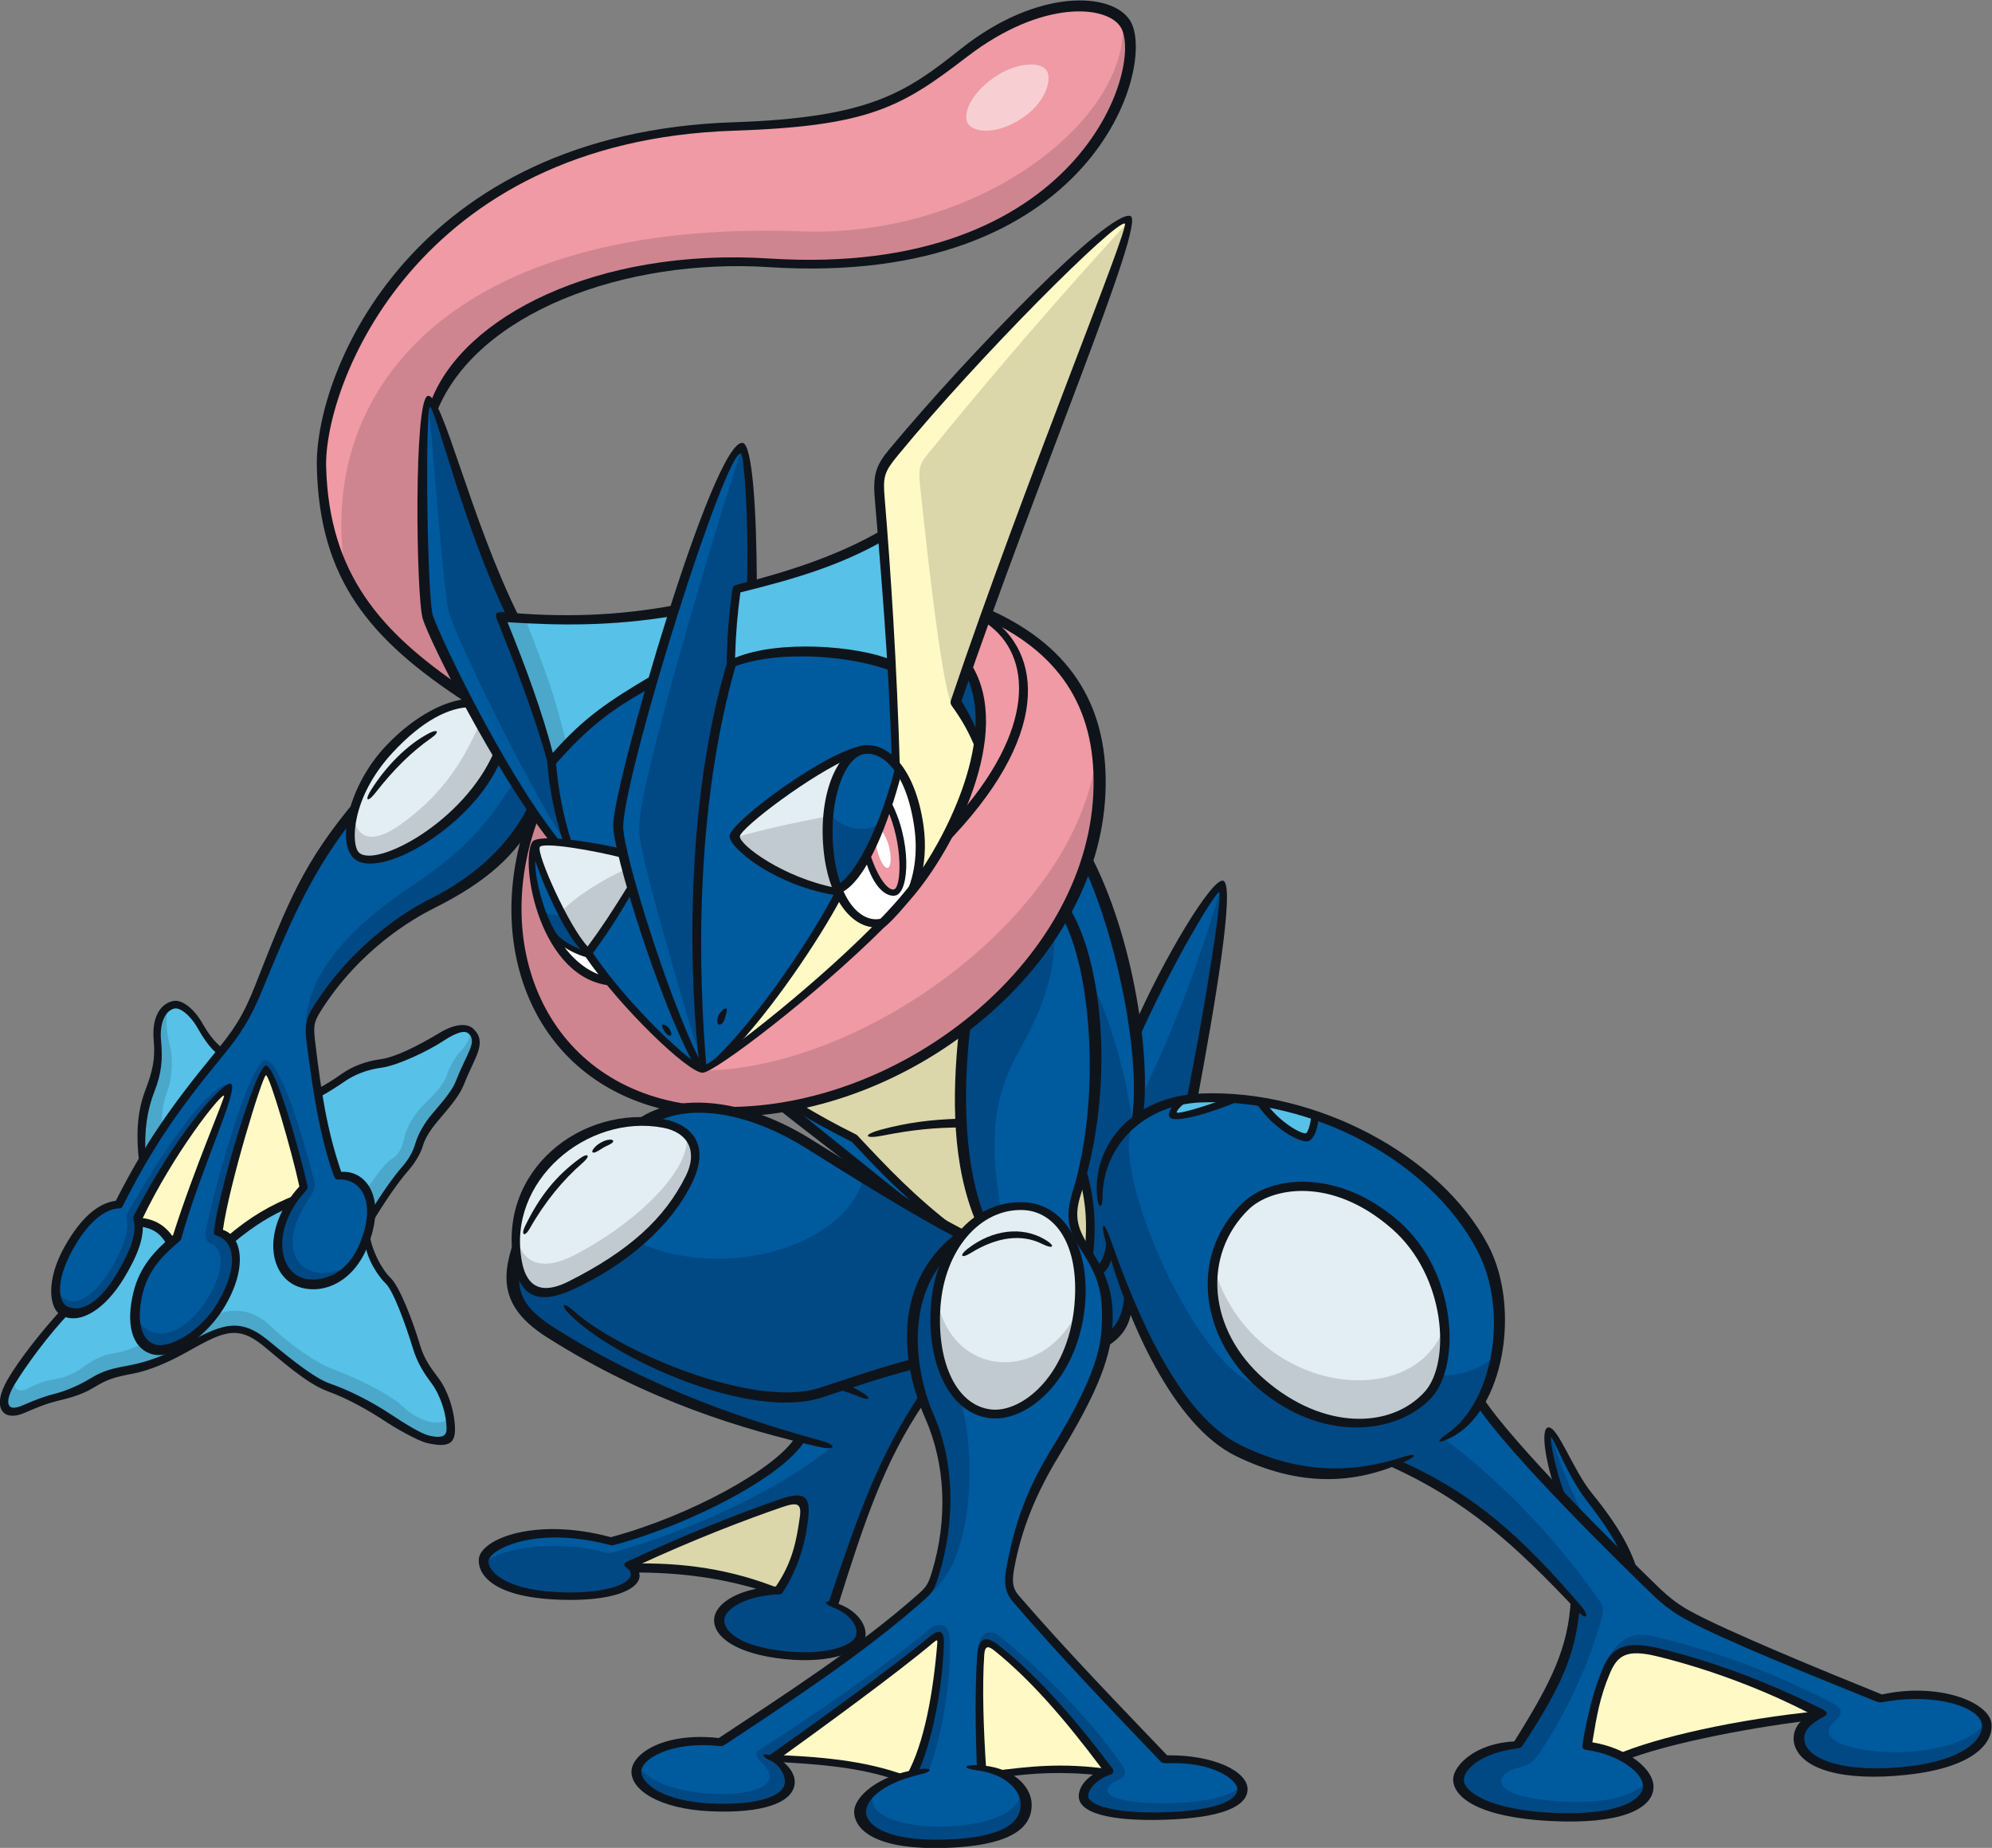 <?xml version="1.0" encoding="UTF-8"?>
<!-- Created with Inkscape (http://www.inkscape.org/) -->
<svg version="1.1" viewBox="0 0 693.08 642.86" xml:space="preserve" xmlns="http://www.w3.org/2000/svg"><rect x="0" y="0" width="693.08" height="642.86" fill="#808080" stroke="none"/><g transform="matrix(1.333 0 0 -1.333 -31.522 1005.7)"><g transform="matrix(1.029 0 0 1.029 60.761 451.45)"><path d="m0 0c-0.225 7.939 0.25 13.573 2.003 18.06 1.828 4.676 2.266 7.891 1.828 12.568-0.413 4.391 1.279 8.387 4.165 9.06 2.192 0.512 5.188-2.776 6.649-5.334 1.265-2.212 3.185-4.809 5.194-6.651-6.689-8.559-13.122-16.026-19.839-27.703" fill="#57c1e8"/></g><g transform="matrix(1.029 0 0 1.029 101.66 420.12)"><path d="m0 0c-6.738 3.432-6.743 12.041-1.746 19.989-6.2-2.528-10.114-5.058-15.712-9.453 6.683-10.415-11.68-32.871-20.952-27.032-6.827 4.3-2.649 20.229 5.961 26.251-2.347 3.612-4.817 4.695-8.128 5.537-1.083-15.109-14.027-26.55-18.719-23.003-5.019-5.444-11-13.532-13.681-17.933-2.849-4.675-2.153-9.192 3.069-6.941 3.727 1.607 5.7 2.411 8.33 3.069 2.631 0.658 6.065 1.827 9.061 3.654 2.996 1.826 6.357 2.776 10.23 3.507s8.768 2.63 12.714 4.823c8.867 4.925 13.516 7.832 20.971 1.972 4.092-3.214 10.815-9.425 16.149-11.326 5.334-1.899 10.924-4.943 15.345-7.891 2.411-1.608 7.526-4.823 9.791-5.334 4.093-0.925 5.846-0.098 5.846 2.484 0 4.238-1.827 9.427-4.092 12.422-2.265 2.996-3.681 5.375-4.677 8.623-1.68 5.479-5.44 15.054-7.16 16.66-1.933 1.803-4.432 6.84-5.349 11.113-2.501-9.024-10.629-14.562-17.251-11.191" fill="#57c1e8"/></g><g transform="matrix(1.029 0 0 1.029 120.44 436.43)"><path d="m0 0c3.23 5.359 6.603 10.466 8.579 12.713 2.119 2.412 3.142 4.165 3.726 6.138 0.585 1.973 1.987 4.491 4.019 6.869 3.435 4.018 5.123 6.302 6.357 8.914 2.485 5.261 5.885 9.826 2.704 13.007-1.242 1.242-3.142 0.949-7.307-1.608s-11.618-6.138-15.418-6.649c-3.8-0.512-7.014-1.754-9.645-3.581-2.125-1.475-4.106-2.521-6.407-3.909 1.275-6.456 2.54-15.005 5.128-20.964 5.839 0.301 9.183-3.621 8.264-10.93" fill="#57c1e8"/></g><g transform="matrix(1.029 0 0 1.029 67.332 491.35)"><path d="m0 0c-0.487-3.799-0.098-6.82 0.682-9.645 0.779-2.827 0.584-8.184-0.682-11.399s-1.462-6.43-1.364-9.938c-2.143-2.922-3.409-5.263-4.578-7.405-1.268 5.652-0.098 12.472 1.461 17.343 1.558 4.871 2.338 8.378 2.046 12.568-0.293 4.188 0.194 6.624 2.435 8.476" fill="#4ba8ca"/></g><g transform="matrix(1.029 0 0 1.029 27.443 394.64)"><path d="m0 0c-0.389-3.311 1.461-3.604 4.092-2.142 2.631 1.461 4.872 1.751 7.21 2.241 2.338 0.486 4.188 1.461 6.332 3.02 2.144 1.558 4.775 2.923 6.918 3.215 2.143 0.293 5.65 1.266 8.281 2.825 1.169-1.754 5.457-3.021 10.912-0.877-5.067-3.117-11.008-5.747-14.322-6.04-3.313-0.292-6.528-1.559-8.866-3.02-2.338-1.462-6.137-3.314-8.963-3.8-2.825-0.486-5.764-1.715-9.158-3.021-3.8-1.462-7.794 0.292-2.436 7.599" fill="#4ba8ca"/></g><g transform="matrix(1.029 0 0 1.029 79.56 411.08)"><path d="m0 0c4.481 2.144 9.84 1.754 14.322-2.631 4.481-4.384 11.787-9.547 15.977-11.008 4.19-1.462 14.03-5.942 17.732-9.548 3.703-3.605 9.548-5.26 11.789-2.629 1.656-5.36-1.689-8.168-9.45-3.899-5.846 3.216-14.324 9.451-19.194 10.913-4.871 1.461-10.698 6.174-17.562 11.447-6.503 4.997-9.572 5.992-21.117-1.388l-0.804 1.607c3.142 1.827 5.654 4.115 8.307 7.136" fill="#4ba8ca"/></g><g transform="matrix(1.029 0 0 1.029 119.45 444.25)"><path d="m0 0c2.971 4.31 4.97 6.82 6.625 7.792 1.656 0.976 2.435 3.218 2.825 5.166 0.39 1.947 2.24 5.747 4.969 8.377 2.728 2.631 5.261 5.36 5.846 7.501 0.584 2.145 2.455 4.901 3.312 5.798 1.534 1.608 2.776 3.727 2.728 5.309 1.729-1.582 1.158-5.096-0.317-7.72-0.658-1.169-1.462-3.069-1.973-4.531-0.512-1.461-2.046-4.383-3.58-5.772-1.535-1.388-6.211-7.526-7.162-10.522-0.949-2.996-1.899-4.53-3.726-6.576-1.827-2.047-5.261-6.649-8.549-12.275 0.219 3.58-0.023 5.185-0.998 7.453" fill="#4ba8ca"/></g><g transform="matrix(1.029 0 0 1.029 60.036 450.44)"><path d="m0 0c-0.942 7.96-0.556 13.539 1.539 19.042 1.73 4.543 2.531 7.804 2.096 12.444-0.508 5.414 1.257 9.242 4.871 10.084 2.104 0.491 5.222-1.708 7.502-5.699 1.08-1.891 2.874-4.725 5.261-6.38l-1.169-1.608c-2.435 1.9-4.146 4.747-5.358 6.868-2.028 3.544-4.62 5.209-5.846 4.919-2.476-0.577-3.803-3.9-3.41-8.086 0.451-4.813 0.154-8.295-1.682-12.981-1.851-4.724-2.609-9.834-2.242-16.414z" fill="#0f141b"/></g><g transform="matrix(1.029 0 0 1.029 119.95 433.43)"><path d="m0 0c0.487-5.163 3.454-10.18 5.453-12.096 2.338-2.239 5.654-10.848 7.553-17.228 0.992-3.33 2.609-5.549 4.677-8.282 2.449-3.24 4.141-8.769 4.141-12.959 0-3.738-1.926-4.61-7.015-3.459-2.689 0.607-8.932 4.363-10.131 5.163-4.92 3.281-10.321 6.24-15.054 7.942-5.553 1.998-12.383 8.314-16.513 11.643-6.882 5.549-10.509 3.242-20.021-2.046-4.132-2.298-9.03-4.344-12.861-5.067-5.005-0.945-6.659-1.491-10.084-3.58-3.432-2.092-7.326-2.892-9.304-3.387-2.571-0.642-4.631-1.452-8.378-3.069-5.111-2.205-8.402 1.187-4.093 8.575 3.069 5.261 8.901 12.574 13.835 17.927l1.997-0.927c-5.504-5.699-11.223-13.582-14.077-18.268-2.303-3.777-2.552-7.304 1.851-5.407 3.815 1.647 5.86 2.404 8.524 3.068 1.907 0.478 5.413 1.75 8.695 3.752 3.568 2.177 5.672 2.594 10.522 3.508 3.702 0.698 8.529 2.396 12.544 4.628 9.981 5.549 14.569 7.73 21.922 1.802 4.048-3.265 11.398-9.595 15.928-11.156 4.855-1.672 10.631-4.602 15.638-7.94 3.22-2.147 7.452-4.743 9.353-5.214 3.607-0.887 4.579-0.015 4.579 1.608 0 3.934-1.604 8.709-3.898 11.742-2.154 2.85-3.601 5.358-4.676 8.866-1.867 6.086-4.935 14.486-6.882 16.338-1.793 1.704-4.921 6.225-5.285 10.71z" fill="#0f141b"/></g><g transform="matrix(1.029 0 0 1.029 106.47 470.26)"><path d="m0 0c2.289 1.219 3.848 2.192 6.138 3.8 2.782 1.952 6.137 3.24 9.938 3.751 3.743 0.505 9.401 3.362 15.1 6.771 3.883 2.322 6.959 2.354 8.427 0.927 3.618-3.519 0.355-7.054-2.386-14.03-1.034-2.633-2.85-4.905-6.528-9.207-1.871-2.189-3.299-4.361-3.897-6.382-0.633-2.132-2.004-4.416-4.117-6.82-1.923-2.188-5.524-7.238-9.28-13.554l0.292 3.91c2.769 4.541 5.724 8.685 7.759 11.002 1.976 2.249 2.874 4.161 3.446 6.095 0.65 2.192 2.201 5.03 4.19 7.357 3.59 4.199 5.208 6.161 6.186 8.671 2.651 6.802 5.394 9.658 3.069 11.789-0.613 0.562-2.148 0.895-6.381-1.9-3.815-2.519-11.533-6.22-15.637-6.773-3.59-0.484-6.784-1.69-9.402-3.507-1.488-1.032-3.946-2.63-6.527-4.042z" fill="#0f141b"/></g><g transform="matrix(1.029 0 0 1.029 256.2 580.88)"><path d="m0 0c-12.423 4.375-30.491 4.658-40.232 0.281-0.284 4.941 0.14 12.002 0.987 18.918 0.814 0.258 2.47 0.843 3.834 1.135 0.195 12.958-0.306 34.215-2.435 34.489-3.41 0.439-14.517-28.789-22.701-59.333-8.038-3.8-16.514-9.499-25.283-19.875-3.653 12.422-9.06 27.767-13.298 36.827l3.118-0.292c-10.718 23.237-19.34 54.949-21.094 54.949-2.191 0-2.614-48.658-0.438-54.218 3.946-10.084 18.268-40.335 32.005-57.141-2.338-0.073-4.768-0.439-4.987-1.242-0.219-0.804-0.384-1.517-0.366-3.562-0.51-3.908 0.965-13.537 4.964-19.09 1.871-2.601 9.596-5.408 9.596-5.408 7.088-10.448 24.483-29.303 28.497-29.008 4.629 0.34 27.231 27.913 34.539 45.84 6.625 3.896 12.666 17.731 15.296 30.299l-0.877 1.071c-0.098 7.794-0.399 14.671-1.125 25.36" fill="#005a9e"/></g><g transform="matrix(1.029 0 0 1.029 150.01 563.81)"><path d="m0 0-33.32-20.948c-9.645-11.107-17.112-25.474-22.311-40.237-3.02-8.574-5.128-12.988-9.938-18.804-10.716-12.956-17.684-21.597-27.329-40.108-4.71-0.705-10.538-6.476-13.246-12.422-2.708-5.943-3.415-12.951 0-14.893 3.415-1.943 10.304 2.387 13.952 9.125 3.474 6.417 4.508 9.342 4.361 14.749 9.306 19.191 21.483 33.027 22.848 32.344 1.364-0.68-9.742-24.551-12.763-37.118-12.958-10.23-13.444-25.525-7.21-28.448 6.235-2.923 15.49 5.456 19.096 12.568 3.605 7.111 4.189 14.906-1.558 17.048 1.948 13.346 10.493 40.821 11.983 40.821 1.461 0 7.697-19.193 9.548-29.422-8.185-9.108-8.185-20.068-1.755-23.722 6.431-3.654 14.103 0.365 17.026 8.768 4.256 12.237 0.663 18.123-6.211 17.755-3.873 10.815-6.482 26.609-7.161 35.22-0.22 2.777-0.36 4.4 1.315 6.869 8.33 12.275 18.779 21.628 28.644 26.597 9.864 4.969 21.701 13.299 26.305 24.333-3.8 5.553-9.426 14.712-12.276 19.925" fill="#005a9e"/></g><g transform="matrix(1.029 0 0 1.029 274.49 432.52)"><path d="m0 0c-13.299 6.43-29.958 17.974-41.942 24.697-11.984 6.722-29.374 10.668-38.143 3.653l-32.735-33.319c-2.923-8.33 0.112-15.694 9.791-21.19 17.245-9.792 38.435-19.876 61.818-25.72-4.676-8.818-28.643-21.484-47.349-26.256-18.316 5.065-31.86 0.29-32.249-4.288s5.455-9.006 17.147-9.353c16.465-0.487 24.065 2.63 19.583 7.795 11.496 5.163 31.229 13.703 40.043 16.076 2.534 0.68 4.593-0.083 4.359-2.9-0.44-5.286-2.702-15.123-6.502-19.704-8.477-0.244-14.385-3.64-14.907-6.894-0.658-4.092 5.651-8.316 15.564-9.499 11.228-1.341 19.706 1.486 20.095 5.09 0.389 3.605-2.241 5.651-6.918 7.697 5.164 18.024 13.445 40.043 22.798 52.417-4.481 9.643-5.036 30.546 9.547 41.698" fill="#005a9e"/></g><g transform="matrix(1.029 0 0 1.029 301.7 516.41)" fill="#005a9e"><path d="m0 0c7.351-13.801 11.4-35.023 4.199-67.129 2.25-6.148 2.85-11.4 1.65-19.801 3.316-4.608 5.533-11.739 4.334-20.729 2.875 0.288 4.909 3.001 6.12 9.442 6.544-17.719 15.997-31.361 24.375-36.622 11.784-7.4 27.817-10.031 42.282-4.969 18.024-7.793 30.885-18.317 46.668-35.756-1.56-11.984-5.846-22.408-14.81-35.462-7.697-0.658-14.712-4.092-14.858-8.549s6.357-9.426 23.091-10.011c16.732-0.585 24.405 2.923 24.697 7.6 0.292 4.676-6.576 9.207-15.271 10.449 1.095 6.722 2.337 14.76 5.042 19.655 2.703 4.896 5.095 5.897 10.887 4.604 10.815-2.411 30.178-9.353 43.257-15.783-11.792-5.896-4.6-16.777 18.634-15.125 15.417 1.095 24.405 6.941 23.382 12.787-1.023 5.845-15.783 8.33-26.743 5.919-15.273 6.137-36.049 14.333-45.743 19.363-5.772 2.996-10.619 6.796-18.218 14.493-1.364 4.969-4.871 11.205-9.158 16.075-4.288 4.871-9.256 17.732-10.814 17.537-1.559-0.196 0.39-11.205 2.825-15.979-6.918 7.014-16.369 17.146-20.557 23.772 6.625 13.154 7.114 30.057-1.365 42.82-13.591 20.458-42.673 36.388-71.463 34.195 3.215 16.953 9.353 52.904 7.161 53.78-2.192 0.877-16.514-24.405-21.483-36.827-2.63 15.783-6.576 31.42-12.714 42.965-1.899-5.845-3.227-9.115-5.407-12.714"/><path d="m0 0c-4.433-8.378-16.026-22.506-25.379-29.032-2.143-14.029-1.85-37.217 3.8-48.323-3.118-2.338-4.968-4.385-6.43-6.624-13.446-9.16-12.137-29.45-6.528-43.55 6.625-16.66 4.693-30.078 1.364-40.726-0.975-3.117-2.477-4.841-4.774-6.723-9.158-7.5-33.321-25.332-49.493-35.658-9.937 1.268-20.557-2.046-21.142-6.236-0.584-4.188 5.164-9.741 17.05-10.325 21.092-1.039 27.366 6.596 17.148 12.664 12.957 9.257 32.984 23.958 40.626 30.251 1.242 1.023 2.404 0.792 2.192-1.242-0.731-7.015-2.558-24.114-7.088-32.809-7.015-1.242-13.226-6.064-13.226-9.499 0-4.567 5.28-8.833 20.971-8.403 16.003 0.438 20.752 4.895 20.826 9.792 0.072 4.895-4.093 7.964-11.034 9.352-0.512 8.915-0.659 22.714-0.219 28.863 0.146 2.046 1.191 3.738 3.58 1.827 6.576-5.261 20.314-19.29 28.717-31.275-2.898-1.294-6.032-3.793-5.846-7.525 0.146-2.923 9.07-4.73 21.117-4.093 12.422 0.658 18.78 3.361 18.56 7.161-0.219 3.8-7.965 7.235-19.218 7.015-11.91 12.348-28.789 29.843-37.704 40.408-1.973 2.338-2.702 4.165-1.827 8.184 1.974 9.06 4.531 18.34 10.596 28.278 15.679 25.691 18.705 37.412 7.307 54.949-2.533 3.898-2.067 8.035-0.779 12.666 5.554 19.972 7.403 49.395-3.167 70.633"/></g><g transform="matrix(1.029 0 0 1.029 203.63 447.06)"><path d="m0 0c3.481 7.017-0.911 12.648-6.722 13.737-20.447 3.834-41.038-13.751-36.828-35.364 1.462-7.502 6.473-8.968 13.25-5.554 13.737 6.917 24.259 15.005 30.3 27.181" fill="#e2eef4"/></g><g transform="matrix(1.029 0 0 1.029 290.74 439.79)"><path d="m0 0c-13.315 0.486-21.36-13.447-22.208-25.602-1.084-15.518 5.121-26.214 13.893-27.131 9.409-0.985 21.848 11.332 22.755 29.321 0.657 13.018-5.468 23.083-14.44 23.412" fill="#e2eef4"/></g><g transform="matrix(1.029 0 0 1.029 348.65 439.74)"><path d="m0 0c-13.052-12.865-10.02-32.876 4.093-45.107 16.075-13.934 34.148-11.84 42.381-2.728 5.456 6.039 7.026 29.488-8.378 42.964-14.884 13.022-31.275 11.593-38.096 4.871" fill="#e2eef4"/></g><g transform="matrix(1.029 0 0 1.029 147.11 570.93)"><path d="m0 0c-4.417 0-12.237-2.247-21.239-11.79-9.743-10.325-11.662-23.731-8.477-26.791 4.969-4.774 29.132 7.697 36.341 26.403" fill="#e2eef4"/></g><g transform="matrix(1.029 0 0 1.029 254.08 614.81)"><path d="m0 0c-10.055-5.108-23.139-10.864-37.191-13.783-0.836-6.811-1.242-11.595-1.242-18.811 10.217 3.729 25.136 4.784 40.784-0.731-0.729 8.92-1.296 21.812-2.351 33.325" fill="#57c1e8"/></g><g transform="matrix(1.029 0 0 1.029 199.62 595.37)"><path d="m0 0c-12.162-2.027-27.933-3.457-44.128-1.648 3.912-9.865 9.67-24.867 12.993-36.623 7.135 7.378 14.109 13.539 25.703 20.271 1.621 5.756 3.406 12.324 5.432 18" fill="#57c1e8"/></g><g transform="matrix(1.029 0 0 1.029 242.24 522.2)"><path d="M 0,0 C 3.215,-6.942 7.015,-10.303 11.399,-9.353 20.191,-7.446 25.94,12.641 15.71,30.982 12.934,18.414 5.773,3.288 0,0" fill="#fff"/></g><g transform="matrix(1.029 0 0 1.029 250.12 531.5)"><path d="M 0,0 C 1.273,-6.099 4.422,-10.335 7.034,-9.515 10.452,-8.444 9.313,4.957 5.293,12.662 3.416,7.302 2.078,4.423 0,0" fill="#ef9aa4"/></g><g transform="matrix(1.029 0 0 1.029 252.11 535.77)"><path d="m0 0c0.067-3.484 2.009-7.974 3.216-7.572s0.937 6.565-1.943 9.849z" fill="#fff"/></g><g transform="matrix(1.029 0 0 1.029 246.28 558)"><path d="m0 0c-9.931-3.82-30.172-18.258-30.02-20.932 0.152-2.672 9.931-11.534 26.659-14.208-3.591 8.25-5.576 24.445 3.361 35.14" fill="#e2eef4"/></g><g transform="matrix(1.029 0 0 1.029 185.94 532.12)"><path d="m0 0c-9.207 1.754-20.533 3.873-21.629 1.754s7.161-21.994 13.226-27.109c3.434 4.019 8.33 12.422 10.814 15.929-1.607 5.407-1.899 7.453-2.411 9.426" fill="#e2eef4"/></g><g transform="matrix(1.029 0 0 1.029 145.2 572.83)"><path d="m0 0c-28.973 19.496-35.958 37.369-36.534 58.068-0.678 24.419 25.185 83.796 104.49 86.417 35.366 1.169 45.157 8.038 58.602 18.706 20.686 16.413 38.08 11.97 40.628 7.308 5.748-10.523-6.333-63.912-90.169-60.649-47.011 1.831-78.51-17.772-85.098-36.549l-1.126 1.621c-2.191-0.292-2.734-45.429-0.244-54.558 1.169-4.288 5.845-14.032 9.45-20.364" fill="#ef9aa4"/></g><g transform="matrix(1.029 0 0 1.029 168.21 535.35)"><path d="m0 0c-1.242 1.535-2.996 3.873-4.604 6.138-16.002-38.727 8.55-69.417 36.17-74.532 3.849 0.779 9.498 0.877 14.565-0.876 61.185 5.162 92.557 51.546 92.557 83.105 0 15.784-5.846 32.784-29.083 43.452-1.412-3.994-2.873-8.378-4.432-13.737 5.554-10.326 5.358-29.813-14.029-56.312-3.435-4.311-5.943-6.601-9.158-9.451-12.568-12.763-39.575-35.494-44.282-36.097-1.898-0.242-14.81 11.449-23.893 22.506-8.182 0.474-15.809 11.271-18.001 20.098-1.562 6.291-1.625 12.169-0.535 14.343 0.391 0.779 2.629 1.265 4.725 1.363" fill="#ef9aa4"/></g><g transform="matrix(1.029 0 0 1.029 252.54 512.5)"><path d="m0 0c-7.405-7.795-27.767-26.013-39.653-33.612 12.957 14.906 24.455 30.454 30.203 42.7 0.973-4.217 4.969-9.574 9.45-9.088" fill="#fff9c5"/></g><g transform="matrix(1.029 0 0 1.029 257.35 554.79)"><path d="m0 0c5.066-6.138 8.087-18.217 4.677-30.786 8.573 9.84 13.932 22.894 16.659 36.339-2.045 4.094-3.155 5.763-5.748 10.815 10.522 29.91 45.254 120.58 43.452 121.98-2.631 2.046-45.762-40.686-60.356-59.771-1.9-2.485-3.079-4.834-2.777-8.915 1.315-17.829 4.24-46.961 4.093-69.661" fill="#fff9c5"/></g><g transform="matrix(1.029 0 0 1.029 225.38 295.59)"><path d="m0 0c10.441-0.436 21.626-1.183 31.633-4.725 1.367 0.375 2.531 0.734 3.907 1.051 4.98 9.392 8.14 34.24 6.347 34.498-1.305 0.188-24.051-18.892-41.887-30.824" fill="#fff9c5"/></g><g transform="matrix(1.029 0 0 1.029 311.49 291.76)"><path d="m0 0 1.444 0.712c-8.404 11.468-20.395 25.145-29.224 31.603-1.615 1.181-3.067 0.77-3.169-1.927-0.248-6.588-0.427-19.526 0.315-29.091 1.488-0.242 3.477-0.925 5.154-1.546 8.638 1.304 17.835 1.679 25.48 0.249" fill="#fff9c5"/></g><g transform="matrix(1.029 0 0 1.029 437.72 298.88)"><path d="m0 0c1.699 8.611 3.285 15.633 5.381 19.939 2.097 4.305 5.39 5.314 10.309 4.248 14.388-3.115 33.817-10.817 43.559-15.802l-1.303-1.021c-10.951-0.6-32.287-4.135-48.203-10.309-3.002 1.472-6.004 2.55-9.743 2.945" fill="#fff9c5"/></g><g transform="matrix(1.029 0 0 1.029 331.5 467.18)"><path d="m0 0c-1.347-1.813-2.124-2.902-1.554-3.418 0.57-0.519 5.023-0.519 14.759 3.937-4.815 0.36-9.114 0.257-13.205-0.519" fill="#57c1e8"/></g><g transform="matrix(1.029 0 0 1.029 353.02 466.8)"><path d="m0 0c2.952-4.453 9.598-10.075 11.238-8.855 1.813 1.345 1.968 3.781 2.279 5.697-4.713 1.45-8.028 2.226-13.517 3.158" fill="#57c1e8"/></g><g transform="matrix(1.029 0 0 1.029 59.966 435.61)"><path d="m0 0c3.215 0 6.28-2.058 8.084-5.302l1.634 1.283c4.531 14.54 13.856 37.043 12.837 37.459-2.388 0.975-16.637-19.558-22.847-32.344z" fill="#fff9c5"/></g><g transform="matrix(1.029 0 0 1.029 80.411 433.05)"><path d="m0 0c1.315-0.219 2.528-1.151 3.2-2.037 5.569 4.229 11.024 7.953 15.713 9.454 1.181 1.644 1.987 2.762 2.863 3.957-2.339 10.034-7.477 29.443-9.548 29.421-2.071-0.023-8.501-24.429-12.228-40.795" fill="#fff9c5"/></g><g transform="matrix(1.029 0 0 1.029 318.38 696.86)"><path d="m0 0c-16.745-18.215-34.583-38.823-51.143-59.249-2.063-2.543-2.367-3.61-1.862-8.369 2.361-22.24 5.859-52.601 8.331-55.83 10.341 29.135 43.495 113.56 44.674 123.45" fill="#dbd7ab"/></g><g transform="matrix(1.029 0 0 1.029 228.24 465.6)"><path d="m0 0 2.593 0.432c6.481-3.802 10.629-6.136 15.21-8.296 6.396-6.827 15.298-15.556 22.47-21.692-13.742 7.173-25.149 17.543-40.273 29.556" fill="#005a9e"/></g><g transform="matrix(1.029 0 0 1.029 230.91 466.04)"><path d="m0 0c4.86-2.93 10.891-6.542 15.21-8.296 7.606-8.206 19.476-20.929 27.51-24.459 1.52 1.644 2.678 2.861 4.504 3.896-4.933 13.151-6.516 33.271-3.788 48.787-11.668-9.404-29.024-17.154-43.436-19.928" fill="#dbd7ab"/></g><g transform="matrix(1.029 0 0 1.029 305.91 447.66)"><path d="m0 0c-2.633-7.434-3.794-12.236 1.859-19.746 0.697 6.814 0.774 12.701-1.859 19.746" fill="#dbd7ab"/></g><g transform="matrix(1.029 0 0 1.029 217.34 637.56)"><path d="m0 0c-8.162-24.682-23.816-78.281-25.766-92.583-0.533-3.909-0.421-5.742 0.457-9.7 2.845-12.794 10.204-38.099 15.358-54.804-3.91 43.405 0.766 80.817 7.343 102.45-0.025 5.732 0.505 13.219 1.261 18.588 1.057 0.303 2.343 0.831 3.628 1.135 0.38 9.981-0.101 34.144-2.281 34.918" fill="#004984"/></g><g transform="matrix(1.029 0 0 1.029 135.43 650.2)"><path d="m0 0c1.607-17.245 3.799-47.642 5.115-53.488 1.315-5.845 19.436-42.965 28.789-57.433h0.789c-1.593 5.763-3.189 12.198-3.433 19.247-3.983 13.671-9.316 27.461-13.055 36.533l3.493-0.121c-9.764 18.921-19.019 55.36-21.698 55.262" fill="#004984"/></g><g transform="matrix(1.029 0 0 1.029 240.12 542.68)"><path d="m0 0c2.065-4.131 9.01-5.914 13.328-2.909-2.909-6.853-6.756-15.582-11.263-16.614-1.878 5.63-3.286 10.794-2.065 19.523" fill="#004984"/></g><g transform="matrix(1.029 0 0 1.029 164.74 516.79)"><path d="m0 0c1.447-1.025 3.557-1.107 5.533-1.178 1.271-2.786 4.035-7.045 6.187-9.62-4.657 0.81-9.012 3.605-11.72 10.798" fill="#004984"/></g><g transform="matrix(1.029 0 0 1.029 157.73 550.38)"><path d="m0 0c-7.647-12.541-14.844-19.04-26.144-26.575-20.506-13.673-27.757-26.84-26.374-37.501 1.855 8.933 17.377 26.221 28.355 31.439 9.841 4.676 22.701 11.691 29.034 25.72z" fill="#004984"/></g><g transform="matrix(1.029 0 0 1.029 37.967 418.39)"><path d="m0 0c6.625-12.08 19.399 10.86 18.313 16.537-0.229 1.199-0.163 1.859 0.593 3.208 7.088 12.64 20.382 32.865 25.789 31.915-5.773-5.554-16.879-19.583-23.674-33.831 0.949-4.895-1.535-11.18-5.116-16.002-9.97-13.429-15.969-7.885-15.905-1.827" fill="#004984"/></g><g transform="matrix(1.029 0 0 1.029 80.636 433.12)"><path d="m0 0c7.307-4.092 5.042-12.129 0-19.656-8.892-13.271-20.638-14.422-20.824-2.459 4.578-7.015 12.567-3.898 18.219 5.261 4.423 7.167 3.73 12.689 0.876 13.639-1.461 0.486-1.821 1.82-1.364 3.898 3.385 15.391 11.437 42.455 15.004 42.768 2.776 0.244 7.655-12.162 12.276-30.201 0.511-1.997 0.07-3.123-0.877-4.481-11.473-16.441 1.607-24.114 11.179-16.295-6.065-8.476-13.153-6.43-15.564-4.384-4.906 4.162-5.528 14.025 2.704 23.236-2.338 9.863-8.111 29.665-9.499 29.519-1.389-0.146-9.572-25.794-12.13-40.845" fill="#004984"/></g><g transform="matrix(1.029 0 0 1.029 342.44 523.17)"><path d="m0 0c-6.284-21.629-12.568-37.12-20.606-54.218l-0.292-4.531c4.383 3.362 8.622 4.531 14.029 5.116 2.923 15.198 9.207 53.341 6.869 53.633" fill="#004984"/></g><g transform="matrix(1.029 0 0 1.029 307.83 499.3)"><path d="m0 0c4.677-7.631 9.601-24.739 11.2-37.293-6.297-11.641 17.671-65.811 33.649-66.395 17.341-15.393 38.97-10.522 44.038 2.923 4.016-0.47 10.95 1.132 14.551 5.398-0.749-8.107-6.269-17.731-13.371-21.519 15.673-11.646 29.538-26.805 39.542-41.264 0.838-1.213 1.055-2.193 0.585-3.898-3.604-13.055-9.158-24.454-15.78-34.444-1.435-2.164-2.608-3.231-4.923-3.747-7.173-1.594-6.576-6.283 2.669-7.814 12.636-2.09 25.536-1.1 29.628 4.599 1.024-5.846-7.704-10.663-25.007-9.442-16.192 1.144-23.635 5.734-22.911 10.227 0.649 4.023 6.577 7.483 15.203 8.219 7.985 11.929 13.675 24.41 14.132 35.788-9.908 11.193-26.059 27.618-45.788 35.603-22.012-7.048-44.506 1.336-53.223 15.181-6.626 10.523-10.425 17.733-13.836 26.403-0.193-4.872-2.337-8.282-5.65-10.328 0.585 8.477-0.177 14.096-4.716 21.858 1.112 6.592 0.82 12.73-1.422 20.328 3.118 15.002 4.516 31.619 1.43 49.617" fill="#004984"/></g><g transform="matrix(1.029 0 0 1.029 428.23 380.71)"><path d="m0 0c1.56-5.455 5.359-15.783 9.744-23.383-3.508 3.606-5.358 5.554-7.307 7.6-1.365 4.581-4.289 15.102-2.437 15.783" fill="#004984"/></g><g transform="matrix(1.029 0 0 1.029 443.06 321.28)"><path d="m0 0c3.41 5.651 6.374 7.296 12.764 5.747 15.686-3.799 30.007-9.255 44.523-16.756 2.717-1.404 2.534-2.826 0.488-4.58-9.662-8.28 29.715-12.324 38.484-0.194 0-7.015-8.67-11.888-23.382-12.569-24.412-1.132-29.025 8.706-18.805 14.809-12.08 6.236-30.086 13.141-42.575 15.783-5.066 1.073-7.308 0.683-11.497-2.24" fill="#004984"/></g><g transform="matrix(1.029 0 0 1.029 249.13 447.06)"><path d="m0 0c-5.06-17.837-35.847-26.021-56.905-16.481-9.485-6.569-15.623-10.661-20.884-12.123-5.261-1.461-9.207-0.292-10.23 9.646-2.63-7.307-0.625-14.735 6.869-19.291 22.359-13.591 52.416-26.111 72.876-30.057-12.373-10.328-35.027-21.01-54.645-26.499-1.522-0.425-1.939-0.487-3.215-0.11-9.755 2.886-25.758 1.717-30.117-2.912 2.24-6.332 9.62-8.085 18.462-8.304 8.841-0.219 23.456 0.803 18.341 7.891 10.668 5.407 28.934 12.694 40.334 16.222 3.069 0.95 4.311 0.657 3.946-2.923s-1.169-13.517-6.576-19.51c-6.568-0.585-14.522-3.258-14.923-7.334-0.4-4.079 6.55-8.824 17.446-9.358 10.895-0.536 17.779 1.066 18.381 5.144 0.44 2.99-0.968 5.303-6.885 7.755 8.048 24.545 14.917 41.059 22.662 52.458-3.361 9.791-6.576 28.351 9.718 40.993-5.772 3.507-18.11 10.663-24.655 14.793" fill="#004984"/></g><g transform="matrix(1.029 0 0 1.029 298.79 511.44)"><path d="m0 0c0.483-11.1-3.265-20.33-9.008-30.564-6.34-11.299-7.573-22.547-4.504-39.733-1.551-0.598-3.322-1.574-5.251-2.69-4.41 12.985-6.127 29.204-3.788 48.787 8.964 7.305 14.996 13.232 22.551 24.2" fill="#004984"/></g><g transform="matrix(1.029 0 0 1.029 273.89 390.23)"><path d="m0 0c2.901-7.704 4.342-25.424 0-38.835-1.924-5.941-5.228-10.163-9.32-13.323 2.302 3.179 2.995 4.838 3.983 9.023 3.361 14.249 2.996 25.794-1.827 37.12-9.215 21.643-3.729 38.127 6.795 45.743-7.088-12.715-8.323-29.405 0.369-39.728" fill="#004984"/></g><g transform="matrix(1.029 0 0 1.029 190.36 293.45)"><path d="m0 0c5.88-9.659 42.41-9.431 30.994 1.176-1.176 1.094-1.577 2.297-0.42 3.025 12.685 7.981 32.563 21.663 43.091 30.573 2.184 1.85 4.976 1.592 5.208-2.098 0.573-9.132-1.62-24.038-5.292-33.766l-4.146-0.794c5.188 10.011 8.403 34.562 6.795 35.22-1.149 0.47-20.313-16.66-42.088-30.909 2.558-1.534 4.78-4.665 4.165-7.015-0.804-3.068-6.357-6.723-21.336-5.699-13.51 0.922-18.853 6.941-16.971 10.287" fill="#004984"/></g><g transform="matrix(1.029 0 0 1.029 252.06 287.1)"><path d="m0 0c-6.906-12.157 39.918-12.354 36.656 0.877 5.437-6.887-1.481-13.927-17.334-14.27-16.952-0.365-29.425 5.003-19.322 13.393" fill="#004984"/></g><g transform="matrix(1.029 0 0 1.029 279 324.28)"><path d="m0 0c0.464 4.097 2.821 5.211 5.751 2.8 11.201-9.226 22.527-20.624 30.724-32.446 1.16-1.673 0.846-2.902-0.823-3.637-5.288-2.324-4.248-5.907 10.656-6.022 9.333-0.073 18.714 1.503 20.347 4.855 0.725-2.991-3.173-7.613-17.764-7.976-14.591-0.361-21.751 1.722-22.204 4.532-0.454 2.809 2.899 5.529 6.343 6.887-7.25 10.061-21.623 26.429-28.821 31.45-1.891 1.32-3.149 1.023-4.209-0.443" fill="#004984"/></g><g transform="matrix(1.029 0 0 1.029 167.95 535.75)"><path d="m0 0-4.58 6.332c-13.737-35.074 3.214-68.296 36.145-74.92 4.336 0.68 10.036 0.534 14.566-0.927 64.742 5.213 98.062 56.458 91.923 92.215-3.799-41.991-59.721-81.645-100.25-81.645-9.158 6.138-17.439 15.589-23.772 23.09-5.457-0.292-10.449 4.362-13.105 9.817-5.773 7.501-7.104 21.163-4.994 24.478 0.511 0.804 1.414 1.29 4.068 1.56" fill="#cf858f"/></g><g transform="matrix(1.029 0 0 1.029 160.69 593.08)"><path d="m0 0c5.115-13.006 7.672-19.875 10.522-31.859l-3.653-4.603c-2.777 11.18-9.04 27.164-13.216 36.855z" fill="#4ba8ca"/></g><g transform="matrix(1.029 0 0 1.029 316.68 749.02)"><path d="m0 0c1.948-25.038-36.538-55.015-81.352-53.389-88.561 3.215-123.13-40.154-115.92-85.958 3.345-7.207 11.321-19.814 30.136-31.101-4.531 8.622-8.283 16.137-9.109 19.437-1.462 5.845-1.739 54.245 0.292 54.558 0.633 0.099 0.925-0.559 1.29-1.363 8.111 21.629 40.498 37.992 89.95 36.243 74.386-2.631 92.945 49.395 84.713 61.573" fill="#cf858f"/></g><g transform="matrix(1.029 0 0 1.029 276.25 722.3)"><path d="m0 0c-1.318 2.167 0.577 7.441 6.793 11.696 5.227 3.575 11.379 4.11 13.133 1.794 1.484-1.959 0.161-7.663-5.404-11.689-6.443-4.66-12.874-4.514-14.522-1.801" fill="#f7cfd2"/></g><g transform="matrix(1.029 0 0 1.029 275.99 580.05)"><path d="m0 0c-0.975-3.215-1.754-5.75-2.534-8.184 1.754-3.409 4.094-7.503 5.749-10.522 0.584 4.871 0.975 13.833-3.215 18.706" fill="#004984"/></g><g transform="matrix(1.029 0 0 1.029 170.03 508.37)"><path d="m0 0c0.731-3.727 5.309-9.134 12.032-9.572-1.9 2.192-3.58 4.482-4.603 6.382-1.082 0-4.922 1.386-7.429 3.19" fill="#fff"/></g><g transform="matrix(1.029 0 0 1.029 169.96 516.41)"><path d="m0 0c3.625 3.69 9.667 7.754 16.853 11.057 0.519-2.33 0.805-3.896 1.097-5.211-2.118-3.654-6.687-10.968-10.765-15.759-2.33 1.295-4.466 4.995-7.185 9.913" fill="#c0cad0"/></g><g transform="matrix(1.029 0 0 1.029 215.8 535.91)"><path d="m0 0c6.279 1.941 13.723 3.496 23.499 5.437-0.518-6.02-0.129-12.689 2.266-18.839-9.387 0.649-24.407 8.351-25.765 13.402" fill="#c0cad0"/></g><g transform="matrix(1.029 0 0 1.029 226.4 339.13)"><path d="m0 0c4.662 6.339 6.904 14.913 6.775 20.134-0.063 2.548-1.225 3.468-3.543 2.797-10.316-2.983-30.228-10.614-40.563-16.119l0.727-0.97c9.508 0.184 21.067-0.87 36.604-5.842" fill="#dbd7ab"/></g><g transform="matrix(1.029 0 0 1.029 115.93 542.09)"><path d="m0 0c0.59-7.042 5.406-7.398 11.891-2.756 9.255 6.627 15.102 14.128 20.157 25.71 1.764-3.398 2.835-5.152 4.394-7.881-9.645-21.432-30.73-28.623-35.073-26.207-1.754 0.975-2.836 5.512-1.369 11.134" fill="#c0cad0"/></g><g transform="matrix(1.029 0 0 1.029 158.43 432.02)"><path d="m0 0c1.559-8.086 7.571-8.7 14.834-4.916 16.465 8.574 30.08 22.452 28.229 30.636 3.799-2.339 4.547-12.426-11.205-26.987-5.164-4.773-14.517-10.911-20.947-12.664-6.43-1.754-10.911-0.096-10.911 13.931" fill="#c0cad0"/></g><g transform="matrix(1.029 0 0 1.029 268.15 415.94)"><path d="m0 0c3.39-20.704 27.357-22.312 36.045-2.797-0.651-14.254-12.818-28.66-22.133-26.821-11.107 2.191-14.379 12.18-13.912 29.618" fill="#c0cad0"/></g><g transform="matrix(1.029 0 0 1.029 340.49 423.5)"><path d="m0 0c9.938-32.443 51.149-36.828 58.456-14.76 2.484-15.345-7.35-25.851-22.943-24.552-19.291 1.607-36.682 16.66-35.513 39.312" fill="#c0cad0"/></g><g transform="matrix(1.029 0 0 1.029 213.25 491.25)"><path d="m0 0c-0.347 0.183-1.248-0.482-1.869-1.505-0.582-0.959-0.603-2.32-0.091-2.539 0.354-0.15 1.169 0.147 1.498 1.315 0.334 1.19 0.809 2.546 0.462 2.729" fill="#0f141b"/></g><g transform="matrix(1.029 0 0 1.029 196.52 487.04)"><path d="m0 0c0.245 0.194 1.023-0.121 1.633-0.852 0.593-0.71 0.838-1.701 0.473-1.913-0.219-0.128-0.84 0.036-1.399 0.865-0.56 0.827-0.955 1.701-0.707 1.9" fill="#0f141b"/></g><g transform="matrix(1.029 0 0 1.029 241.12 533.35)"><path d="m0 0c1.213-14.098 7.427-19.245 12.082-18.121 5.206 1.26 10.295 10.785 8.475 23.332-2.059 14.21-8.205 19.06-12.565 18.457-5.118-0.71-9.038-11.527-7.992-23.668m-2.484-0.196c-1.232 13.858 3.602 25.118 10.249 26.004 6.15 0.815 13.03-5.716 15.13-20.206 0.751-5.184 0.329-10.199-0.94-14.412-0.061-0.205-7.706-10.953-9.746-11.357-6.358-1.266-13.429 5.74-14.693 19.971" fill="#0f141b"/></g><g transform="matrix(1.029 0 0 1.029 258.96 552.69)"><path d="m0 0c-3.012-11.783-8.866-27.717-15.686-30.493l-0.974 1.995c5.323 2.279 11.943 17.094 15.199 30.496z" fill="#0f141b"/></g><g transform="matrix(1.029 0 0 1.029 255.95 545.67)"><path d="m0 0c5.529-10 5.018-23.383 1.399-24.211-1.964-0.451-5.491 1.362-7.732 9.353l0.974 2.155c2.244-7.451 5.039-10.324 6.357-9.974 1.922 0.495 2.363 11.52-1.79 20.569z" fill="#0f141b"/></g><g transform="matrix(1.029 0 0 1.029 242.85 520.65)"><path d="m0 0c-16.332 2.338-27.923 12.125-27.986 15.125-0.073 3.472 26.013 22.835 34.856 23.086l-3.765-3.027c-9.828-3.946-28.324-17.962-28.46-20.095-0.137-2.119 10.983-10.502 24.515-13.08z" fill="#0f141b"/></g><g transform="matrix(1.029 0 0 1.029 262.45 525.05)"><path d="m0 0c6.68 8.835 20.884 34.816 13.197 51.266l1.141 3.096c10.814-17.347-4.464-46.945-15.345-59.408-1.803-2.097-4.481-5.355-6.892-7.321-17.056-17.046-42.842-36.679-45.913-36.761-3.701-0.099-21.085 16.721-29.899 29.639l1.82 1.05c9.129-13.723 25.789-29.05 27.982-28.935 2.401 0.123 26.281 18.365 42.967 35.11 3.799 3.658 7.505 7.784 10.942 12.264" fill="#0f141b"/></g><g transform="matrix(1.029 0 0 1.029 207.39 475.67)"><path d="m0 0c10.753 8.456 27.622 33.272 33.71 45.596l1.121-2.387c-5.646-10.709-18.024-29.034-28.255-39.458z" fill="#0f141b"/></g><g transform="matrix(1.029 0 0 1.029 215.86 581.43)"><path d="m0 0c-10.814-37.387-9.646-78.989-7.581-102.85l-1.663-0.146c-2.667 21.154-4.298 66.677 7.253 104.38z" fill="#0f141b"/></g><g transform="matrix(1.029 0 0 1.029 218.64 601.42)"><path d="m0 0c0.415 19.364-0.877 33.612-1.543 33.731-4.01 0.71-29.052-78.912-29.877-94.306-0.349-6.499 12.913-48.624 20.752-61.964l-2.412 0.584c-9.207 16.295-21.044 55.027-20.898 61.453 0.25 10.969 25.527 98.181 32.885 96.9 2.377-0.416 3.504-16.304 3.577-35.814z" fill="#0f141b"/></g><g transform="matrix(1.029 0 0 1.029 256.45 579.25)"><path d="m0 0c-9.061 3.727-28.041 5.731-40.079 1.169-1.313-0.498-1.864-0.171-1.827 1.425 0.183 7.782 0.621 12.166 1.425 18.048 0.126 0.923 0.298 1.106 1.388 1.389 12.607 3.262 25.251 7.197 36.586 13.821l0.399-2.685c-11.252-6.492-23.393-9.931-36.327-13.146-0.716-5.149-1.15-10.045-1.352-16.587 11.072 4.638 31.004 3.062 39.714-0.548z" fill="#0f141b"/></g><g transform="matrix(1.029 0 0 1.029 193.62 575.05)"><path d="m0 0c-10.071-5.578-15.695-9.853-23.968-19.119-1.449-1.624-1.971-1.147-2.425 0.491-3.136 11.308-7.521 22.805-12.686 35.761-0.633 1.592-0.312 2.137 1.754 1.95 15.004-1.363 28.643-0.975 43.708 1.847l-0.889-2.822c-15.462-2.565-28.497-2.434-41.941-1.557 4.676-11.497 8.866-22.995 11.497-33.126 7.805 8.773 13.639 12.86 25.992 20.105z" fill="#0f141b"/></g><g transform="matrix(1.029 0 0 1.029 170.66 534.75)"><path d="m0 0c-2.15 6.521-3.703 14.322-4.072 20.551l2.197-0.018c0.438-6.211 1.827-14.178 4.067-20.775z" fill="#0f141b"/></g><g transform="matrix(1.029 0 0 1.029 156.04 593.37)"><path d="m0 0c-11.116 23.102-18.325 53.499-19.6 53.334-1.219-0.157-0.786-48.511 0.787-53.03 2.089-6.006 17.816-38.951 31.737-56.556l-2.411-0.22c-13.89 17.866-30.03 50.026-31.936 56.056-1.675 5.3-2.358 56.155 1.332 56.568 3.721 0.418 10.73-31.297 23.152-56.152z" fill="#0f141b"/></g><g transform="matrix(1.029 0 0 1.029 212.62 465.57)"><path d="m0 0c44.606-0.514 91.593 36.304 93.675 79.322 1.003 20.698-7.605 35.266-27.062 44.315l0.902 2.427c21.276-9.569 30.261-25.485 29.23-46.815-2.053-42.406-46.319-78.897-90.558-81.558z" fill="#0f141b"/></g><g transform="matrix(1.029 0 0 1.029 198.69 464.51)"><path d="m0 0c-35.876 7.513-48.21 43.575-35.555 76.271l1.932-2.226c-12.132-32.484 2.264-68.131 39.734-72.547z" fill="#0f141b"/></g><g transform="matrix(1.029 0 0 1.029 281.48 593.71)"><path d="m0 0c14.056-9.088 16.338-30.562-11.177-58.385l2.338 6.234c21.142 23.188 20.361 42.284 8.313 50.42z" fill="#0f141b"/></g><g transform="matrix(1.029 0 0 1.029 256.43 555.64)"><path d="m0 0c-0.789 26.052-2.866 49.242-4.335 66.861-0.507 6.081 0.398 8.447 3.697 12.413 20.231 24.337 55.921 60.936 61.17 59.153 4.16-1.411-23.755-66.768-42.861-122.98 2.188-3.706 3.284-5.899 4.526-9.26l-0.731-3.397c-1.936 4.822-3.616 7.709-6.211 11.344-0.498 0.699-0.421 1.037-0.127 1.9 18.331 54.273 45.404 119.95 43.957 120.48-2.297 0.836-36.948-33.665-57.669-58.922-3.374-4.113-3.686-5.302-3.241-10.634 1.503-18.049 3.118-42.328 3.879-69.143z" fill="#0f141b"/></g><g transform="matrix(1.029 0 0 1.029 234.05 454.8)"><path d="m0 0c-15.941 9.965-30.393 10.938-38.324 6.421l-5.052 0.37c9.127 7.211 26.667 6.704 44.747-4.599 11.489-7.184 26.518-16.584 39.253-23.233l-1.623-2.124c-12.695 6.647-27.569 16.018-39.001 23.165" fill="#0f141b"/></g><g transform="matrix(1.029 0 0 1.029 159.44 423.2)"><path d="m0 0c-1.266-6.528 1.895-10.561 8.768-14.907 25.42-16.073 50.707-23.932 67.517-28.548 4.278-1.172 3.664-2.534-0.349-1.616-19.428 4.444-43.445 11.559-69.019 27.728-11.048 6.985-12.178 14.128-8.574 24.358z" fill="#0f141b"/></g><g transform="matrix(1.029 0 0 1.029 159.89 425.11)"><path d="m0 0c1.543-7.928 6.688-7.526 11.842-4.93 15.365 7.739 24.345 15.918 29.73 26.772 3.028 6.109 0.7 10.995-5.826 12.217-19.107 3.592-39.76-13.461-35.746-34.059m-1.997-0.632c-4.64 23.824 17.261 40.715 38.013 36.828 6.908-1.295 11.747-6.336 7.272-15.83-5.312-11.271-16.935-21.268-30.672-27.479-7.958-3.596-12.944-2.089-14.613 6.481" fill="#0f141b"/></g><g transform="matrix(1.029 0 0 1.029 179.16 455.33)"><path d="m0 0c0.538 0.532 1.791 1.306 2.785 1.542 1.903 0.452 2.254-0.476 0.452-1.247-0.847-0.363-1.76-0.911-2.476-1.382-1.663-1.091-2.338-0.468-0.761 1.087" fill="#0f141b"/></g><g transform="matrix(1.029 0 0 1.029 160.68 434.42)"><path d="m0 0c3.723 7.702 7.996 12.898 13.854 17.175 2.208 1.612 2.868 0.728 0.797-1.059-4.929-4.257-9.606-9.882-13.475-16.728-1.207-2.135-2.291-1.694-1.176 0.612" fill="#0f141b"/></g><g transform="matrix(1.029 0 0 1.029 238.17 389.74)"><path d="m0 0c-18.321-5.98-53.103 10.022-64.042 21.145-2.392 2.432-1.591 3.238 0.932 0.943 11.176-10.166 45.75-25.072 62.527-19.64 8.77 2.838 13.828 4.724 24.178 7.515l0.291-2.622c-10.13-2.654-15.226-4.537-23.886-7.341" fill="#0f141b"/></g><g transform="matrix(1.029 0 0 1.029 243.9 393.29)"><path d="m0 0c2.064-0.749 2.996-1.187 4.511-2.087 2.704-1.605 2.079-2.29-0.594-1.184-2.127 0.878-3.314 1.335-6.292 2.047z" fill="#0f141b"/></g><g transform="matrix(1.029 0 0 1.029 233.81 378.63)"><path d="m0 0c-5.223-9.127-29.442-21.558-48.33-26.575-0.638-0.164-0.755-0.146-1.394 0.012-19.141 4.987-30.318-1.368-30.599-4.015-0.252-2.391 3.616-7.211 17.026-7.969 14.87-0.84 21.994 3.361 17.939 6.211-0.758 0.534-0.679 1.096 0.182 1.498 15.655 7.318 29.613 12.68 38.693 15.809 6.476 2.232 7.826 0.634 7.257-4.727-0.609-5.748-2.29-12.397-6.4-18.772-0.285-0.442-0.453-0.576-1.096-0.604-8.756-0.376-13.611-3.851-13.792-6.393-0.194-2.713 3.399-6.787 15.538-8.038 11.023-1.13 17.408 1.644 17.928 4.142 0.45 2.167-1.365 5.163-5.71 6.89-2.937 1.167-2.51 2.15 0.509 1.223 5.381-1.648 8.117-5.733 7.49-8.748-0.75-3.607-8.654-6.713-20.363-5.503-12.744 1.311-18.233 5.869-17.975 10.132 0.244 4.044 6.333 7.892 15.662 8.305 4.214 6.115 5.237 11.669 6.066 17.562 0.487 3.457-0.489 3.925-4.53 2.533-8.869-3.058-21.965-7.984-37.194-15.053 3.775-3.863-2.06-9.228-20.204-8.366-15.529 0.73-19.692 6.1-19.499 10.151 0.246 5.166 14.275 10.857 33.492 5.668 19.95 5.334 41.755 17.302 46.766 25.282z" fill="#0f141b"/></g><g transform="matrix(1.029 0 0 1.029 264.83 388.29)"><path d="m0 0c-10.225-15.07-15.161-30.212-21.875-51.542l-2.352 0.875c7.166 21.039 12.135 36.385 23.445 53.274z" fill="#0f141b"/></g><g transform="matrix(1.029 0 0 1.029 223.53 339.02)"><path d="m0 0c-10.438 3.462-21.835 4.96-33.393 4.896l-1.096 2.265c13.445 0.365 25.794-1.388 38.362-6.503z" fill="#0f141b"/></g><g transform="matrix(1.029 0 0 1.029 249.76 447.1)"><path d="m0 0c-4.283 3.453-18.479 14.281-22.505 17.537l3.36 0.804c3.73-3.021 23.312-18.786 30.398-24.404z" fill="#0f141b"/></g><g transform="matrix(1.029 0 0 1.029 264.22 438.69)"><path d="m0 0c-7.073 5.857-11.917 11.09-17.722 17.269-5.762 2.884-10.463 5.484-16.438 9.097l3.032 0.719c5.411-3.24 9.148-5.284 14.574-7.997 0.07-0.034 0.133-0.082 0.186-0.139 7.545-8.035 14.524-15.54 25.235-23.674z" fill="#0f141b"/></g><g transform="matrix(1.029 0 0 1.029 274.64 460.23)"><path d="m0 0c-6.796-0.073-12.179-0.534-20.094-2.094-4.598-0.904-5.123 0.229-0.293 1.535 6.211 1.681 12.276 2.557 20.095 2.776z" fill="#0f141b"/></g><g transform="matrix(1.029 0 0 1.029 278.46 435.43)"><path d="m0 0c-6.094 14.415-6.191 31.659-4.42 48.495l3.1 2.375c-2.534-19.503-1.257-37.703 3.431-49.351z" fill="#0f141b"/></g><g transform="matrix(1.029 0 0 1.029 269.12 413.41)"><path d="m0 0c-1.005-14.402 4.226-25.138 12.938-26.049 7.84-0.827 20.198 8.971 21.177 28.371 0.732 14.498-5.622 21.942-13.171 22.22-11.012 0.402-19.946-10.241-20.944-24.542m12.707-28.255c-10.468 1.093-16.163 13.838-15.145 28.428 1.048 15.019 10.407 26.886 23.614 26.343 10.08-0.368 16.285-10.895 15.609-24.31-0.982-19.393-14.074-31.533-24.078-30.461" fill="#0f141b"/></g><g transform="matrix(1.029 0 0 1.029 276.19 428.54)"><path d="m0 0c6.453 5.012 13.92 5.672 19.495 2.439 2.937-1.704 2.412-2.683-0.626-1.169-5.139 2.56-11.424 1.804-18.139-2.377-2.239-1.395-2.995-0.651-0.73 1.107" fill="#0f141b"/></g><g transform="matrix(1.029 0 0 1.029 272.09 427.71)"><path d="m0 0c-12.495-11.765-8.995-31.341-4.604-41.285 5.232-11.842 5.597-26.874 1.286-40.774-1.08-3.484-1.483-4.21-3.884-6.336-14.962-13.26-33.591-25.478-50.304-36.519-0.617-0.406-0.82-0.445-1.681-0.365-11.608 1.226-19.496-3.106-19.583-6.442-0.081-3.149 5.728-7.618 17.634-8.135 11.956-0.526 18.615 1.815 18.804 5.455 0.088 1.673-1.267 4.237-3.538 5.315-2.923 1.386-2.35 2.315 0.667 1.147 2.968-1.152 5.493-4.026 5.355-6.657-0.272-5.233-8.499-7.818-21.288-7.258-13.223 0.577-20.42 5.545-20.118 10.279 0.292 4.579 8.549 9.84 22.14 8.305 16.628 10.986 35.649 23.264 50.481 36.408 2.05 1.817 2.578 2.477 3.474 5.366 4.217 13.598 3.54 27.707-1.564 39.262-7.495 16.972-7.672 38.653 12.422 49.979z" fill="#0f141b"/></g><g transform="matrix(1.029 0 0 1.029 224.28 296.22)"><path d="m0 0c11.333 7.994 32.192 23.035 40.7 30.13 2.593 2.162 3.854 1.715 3.745-1.699-0.384-11.892-3.088-25.044-6.542-32.613l-2.924-0.759c4.552 8.035 6.817 21.407 7.803 33.61 0.059 0.726-0.074 0.855-0.949 0.109-8.806-7.49-28.667-21.937-38.959-29.363z" fill="#0f141b"/></g><g transform="matrix(1.029 0 0 1.029 246.6 281.29)"><path d="m0 0c-0.306 3.872 5.846 9.718 16.702 11.154 3.105 0.411 3.314-0.591 0.267-1.3-10.977-2.547-14.175-7.219-13.973-9.782 0.25-3.174 5.325-7.284 20.24-6.795 14.547 0.494 19.114 4.245 18.999 9.134-0.076 3.142-3.581 7.453-10.956 8.401-3.849 0.496-3.757 1.438 0.114 1.32 8.541-0.263 13.519-5.202 13.629-9.84 0.127-5.288-3.866-10.535-21.786-11.134-16.724-0.557-22.852 3.983-23.236 8.842" fill="#0f141b"/></g><g transform="matrix(1.029 0 0 1.029 278.65 292.97)"><path d="m0 0c-0.389 9.547-0.535 19.412 0.056 28.758 0.277 4.382 2.202 4.962 5.259 2.598 8.681-6.713 18.592-17.427 29.041-31.418 0.437-0.584 0.402-1.226-0.621-1.571-3.243-1.091-5.528-3.633-5.528-5.382 0-2.213 6.369-4.553 19.387-4.139 12.857 0.403 18.538 2.959 18.463 5.941-0.058 2.103-5.871 7.088-18.204 6.476-0.766 0.048-1.012 0.189-1.331 0.527-11.745 12.294-25.213 26.313-37.412 40.444-2.379 2.754-2.161 5.652-1.608 8.721 2.046 11.349 5.414 20.213 11.027 29.399 6.147 10.061 12.34 21.186 13.02 30.299 0.722 9.669-0.733 13.946-5.063 20.682-3.276 5.094-4.267 8.268-2.196 15.009 7.131 23.226 4.89 55.767-2.709 69.6l1.467 2.821c9.055-13.635 11.978-46.272 3.379-72.978-1.664-5.172-1.357-8.245 1.937-13.372 4.413-6.864 6.795-12.096 5.87-21.762-0.898-9.378-6.272-19.559-13.616-31.689-5.491-9.068-9.28-18.012-11.168-28.253-0.643-3.491-0.368-5.134 1.169-6.917 12.112-14.031 25.922-28.26 37.611-40.499 12.029 0.114 20.36-4.124 20.408-8.556 0.047-4.318-6.324-7.342-21.044-7.794-14.245-0.438-21.775 1.834-21.775 5.942 0 2.462 2.07 5.188 6.053 6.759-9.972 13.322-18.5 22.99-27.494 30.231-1.691 1.36-2.393 1.043-2.539-1.148-0.547-8.221-0.182-18.889 0.499-29.021z" fill="#0f141b"/></g><g transform="matrix(1.029 0 0 1.029 318.73 460.56)"><path d="m0 0c3.24 14.591-2.995 46.566-11.715 65.61l1.341 3.62c11.36-21.369 15.709-52.762 13.461-67.001z" fill="#0f141b"/></g><g transform="matrix(1.029 0 0 1.029 306.83 428.43)"><path d="m0 0c0.561 6.396 0.313 11.041-1.118 17.03l1.118 4.074c2.639-8.152 2.879-15.268 2-23.501z" fill="#0f141b"/></g><g transform="matrix(1.029 0 0 1.029 401.48 380.35)"><path d="m0 0c11.583 8.047 15.624 31.08 7.531 46.437-11.889 22.559-41.517 38.627-70.042 37.529-14.338-0.555-24.99-10.814-25.01-24.249-2e-3 -2.624-1.033-2.674-1.324-0.066-1.506 13.501 9.045 25.909 26.407 26.58 28.94 1.146 60.636-15.534 72.75-38.516 8.376-15.895 3.999-42.2-9.653-48.865-3.211-1.567-3.797-1.028-0.659 1.15" fill="#0f141b"/></g><g transform="matrix(1.029 0 0 1.029 346.18 374.49)"><path d="m0 0c-15.806 7.736-27.458 34.136-33.054 54.611-1.306 4.784-0.383 5.08 1.263 0.404 7.041-20.005 17.676-44.767 33.061-52.297 14.036-6.874 27.322-7.458 40.751-3.111 4.026 1.302 4.333 0.485 0.469-1.24-12.364-5.518-26.205-6.341-42.49 1.633" fill="#0f141b"/></g><g transform="matrix(1.029 0 0 1.029 309.73 423.88)"><path d="m0 0c1.479 0.916 2.675 3.66 2.605 7.32l1.621-4.016c-0.492-2.806-1.634-4.718-3.279-5.517z" fill="#0f141b"/></g><g transform="matrix(1.029 0 0 1.029 312.04 402.73)"><path d="m0 0c3.799 2.229 6.478 5.14 6.829 10.49l-1.76 4.576c-0.215-5.608-1.442-9.191-4.787-11.545z" fill="#0f141b"/></g><g transform="matrix(1.029 0 0 1.029 347.91 467.47)"><path d="m0 0c-7.556-3.281-16.985-6.072-18.37-4.505-0.708 0.799 0.195 2.63 1.899 4.092l2.883 0.39c-1.835-1.386-3.255-2.881-3.031-3.228 0.283-0.439 6.884 1.388 12.524 3.589z" fill="#0f141b"/></g><g transform="matrix(1.029 0 0 1.029 364.84 456.58)"><path d="m0 0c-2.094-0.148-8.58 3.035-13.159 10.063l2.734-0.319c3.118-4.579 8.671-7.844 10.036-7.698 0.514 0.055 1.169 1.95 1.509 4.823l1.801-0.8c-0.372-4.101-1.73-5.985-2.921-6.069" fill="#0f141b"/></g><g transform="matrix(1.029 0 0 1.029 349.48 438.75)"><path d="m0 0c-11.741-11.57-10.343-30.518 4.156-43.082 14.911-12.924 32.076-12.508 40.589-3.087 6.614 7.321 5.481 29.253-8.323 41.331-15.453 13.519-30.75 10.43-36.422 4.838m2.323-45.152c-13.971 12.108-17.838 33.018-3.955 46.703 7.641 7.53 24.84 8.618 39.807-4.478 14.941-13.071 15.704-36.766 8.251-44.776-8.84-9.499-27.986-11.417-44.103 2.551" fill="#0f141b"/></g><g transform="matrix(1.029 0 0 1.029 388.81 373.33)"><path d="m0 0c19.075-8.369 31.352-19.622 46.111-36.866 2.426-2.834 1.464-3.816-0.98-1.222-15.68 16.64-27.955 27.893-47.861 36.812z" fill="#0f141b"/></g><g transform="matrix(1.029 0 0 1.029 410.52 390.01)"><path d="m0 0c7.454-11.773 36.058-40.044 44.736-48.393 3.003-2.888 5.236-4.498 7.943-5.992 9.298-5.128 34.465-15.438 48.727-21.199 14.213 3.143 27.214-1.843 27.784-7.407 0.488-4.781-4.29-11.069-21.26-12.943-16.857-1.863-26.794 1.567-28.658 7.396-0.739 2.309-0.198 5.895 4.189 7.939-11.611 6.111-25.95 11.491-39.042 14.681-7.762 1.891-10.104 0.315-12.073-4.405-2.439-5.845-3.242-10.303-4.405-17.4 8.718-1.388 16.069-6.859 15.486-11.876-0.602-5.174-8.586-8.971-25.964-8.086-20.008 1.019-25.045 6.848-24.821 10.764 0.196 3.428 5.699 8.988 15.491 9.427 9.401 15.004 13.762 23.798 14.346 36.17l2.241-2.533c-1.198-12.049-4.774-19.875-14.371-34.539-0.413-0.63-0.764-0.768-1.559-0.877-9.315-1.265-13.299-5.304-13.445-7.867-0.169-2.95 6.126-7.631 22.215-8.451 17.008-0.865 22.878 3.312 23.216 6.446 0.374 3.451-5.877 8.308-14.205 9.484-1.12 0.157-1.303 0.399-1.071 1.802 1.192 7.16 2.727 13.079 4.943 18.515 1.805 4.428 4.348 7.931 14.356 5.492 13.54-3.296 27.406-8.428 41.435-15.443 1.336-0.666 1.746-1.287 0-2.174-4.52-2.299-4.885-4.71-4.352-6.47 1.301-4.298 10.427-7.627 25.829-5.928 14.498 1.6 19.42 6.88 19.033 10.659-0.437 4.329-11.57 8.204-25.153 5.676-0.84-0.139-1.053-0.055-1.803 0.242-14.261 5.757-38.759 15.562-48.153 20.745-2.836 1.563-5.418 3.373-8.5 6.339-8.536 8.212-36.032 35.25-44.228 47.537z" fill="#0f141b"/></g><g transform="matrix(1.029 0 0 1.029 447.23 348)"><path d="m0 0c-1.909 4.188-3.875 7.526-9.436 14.77-4.787 6.236-8.221 15.865-8.759 15.668-0.476-0.173 1.364-10.049 4.268-16.23l-3.09 2.585c-2.414 6.793-3.986 15.724-1.964 16.174 2.408 0.534 6.233-10.671 11.175-16.736 6.755-8.289 10.109-14.489 11.681-20.217z" fill="#0f141b"/></g><g transform="matrix(1.029 0 0 1.029 496.31 305.49)"><path d="m0 0c-18.74-2.297-37.813-6.444-46.765-10.011l-2.703 1.242c10.156 4.457 31.128 9.134 51.587 11.107z" fill="#0f141b"/></g><g transform="matrix(1.029 0 0 1.029 145.47 571.02)"><path d="m0 0c-24.959 16.183-37.381 31.527-38.021 59.888-0.547 24.214 24.376 84.693 105.76 87.383 34.645 1.146 43.709 7.583 57.682 18.672 19.346 15.351 38.346 14.461 42.887 7.049 6.861-11.194-9.311-67.773-91.63-62.475-36.493 2.349-74.354-11.548-84.324-36.828l-1.461 2.704c8.02 21.514 42.05 39.113 85.858 36.315 78.786-5.043 95.03 48.951 89.151 58.646-3.397 5.604-19.885 7.198-39.017-7.5-16.612-12.763-24.794-17.59-59.146-18.727-80.812-2.672-103.97-64.846-103.4-85.292 0.758-27.326 14.016-41.935 34.597-55.953z" fill="#0f141b"/></g><g transform="matrix(1.029 0 0 1.029 154.32 556)"><path d="m0 0c-7.039-16.856-31.16-30.681-37.29-24.785-4.457 4.284-1.042 18.686 8.147 28.425 7.616 8.074 15.687 11.705 20.688 11.919l0.813-2.055c-5.316 0-12.166-3.324-19.747-11.508-10.674-11.52-10.596-23.39-8.549-25.356 4.173-4.005 26.78 7.672 34.428 25.892z" fill="#0f141b"/></g><g transform="matrix(1.029 0 0 1.029 120.54 548.36)"><path d="m0 0c3.751 5.933 9.051 11.376 14.579 14.278 2.326 1.224 2.887 0.41 0.744-1.095-5.126-3.597-9.567-7.965-14.261-13.975-1.981-2.535-2.861-2.053-1.062 0.792" fill="#0f141b"/></g><g transform="matrix(1.029 0 0 1.029 163.66 541.17)"><path d="m0 0c-5.086-9.563-12.592-16.379-26.036-23.099-5.364-2.683-18.916-10.486-28.781-26.226-1.794-2.861-1.743-4.005-1.231-8.236 1.42-11.739 2.875-21.75 6.537-32.373 6.28 0.45 11.745-6.538 6.637-19.035-3.553-8.694-10.774-11.988-16.765-10.344-8.432 2.317-10.287 14.968-0.491 25.677-1.949 9.108-7.546 28.195-8.476 28.204-0.854 9e-3 -9.386-27.93-10.913-39.213 4.927-1.555 6.377-9.784 0.198-19.856-4.663-7.6-13.316-13.384-18.565-11.555-4.817 1.681-6.279 7.657-4.333 15.592 1.589 6.471 5.406 10.561 10.054 14.488 5.275 16.675 13.32 35.125 12.929 35.383-0.782 0.519-12.807-14.618-20.796-31.423 0.877-4.337-1.311-9.449-4.614-14.911-4.704-7.778-11.18-12.048-16.001-9.326-2.861 1.617-3.985 8.641 1.06 17.521 4.132 7.275 8.445 10.883 12.902 11.467 7.025 13.862 13.593 23.505 24.926 37.288 4.847 5.896 7.258 9.294 10.426 17.343 8.378 21.288 12.178 31.128 25.639 47.139l-0.709-4.845c-9.976-12.92-14.945-23.442-22.982-43.123-3.335-8.165-5.823-11.766-10.766-17.779-11.352-13.808-17.634-23.222-24.674-37.162-0.369-0.728-0.52-0.751-1.114-0.785-3.807-0.229-8.033-3.821-11.741-10.568-4.653-8.465-3.274-13.208-1.518-14.199 2.723-1.539 7.569-0.486 12.715 8.125 3.192 5.341 5.238 10.116 4.307 13.701-0.151 0.582-0.135 0.71 0.164 1.297 11.09 21.429 22.782 34.118 24.56 33.216 2.123-1.078-7.991-22.346-12.701-39.453-0.034-0.123-0.115-0.228-0.213-0.31-5.082-4.279-8.175-7.826-9.559-13.594-1.362-5.681-0.84-11.343 3.059-12.703 3.646-1.273 11.652 3.257 15.93 10.408 5.425 9.07 4.538 15.681-0.17 17.163-0.711 0.224-0.763 0.596-0.679 1.274 1.214 9.97 10.593 41.697 13.13 41.836 2.515 0.14 8.581-21.697 10.522-30.25 0.157-0.689 0.015-1.086-0.243-1.363-8.506-9.072-7.563-20.444-0.542-22.37 3.197-0.887 10.455-0.09 14.147 8.946 4.427 10.832 0.034 16.394-5.324 16.15-0.737-0.032-1.043 0.198-1.316 0.974-3.835 10.899-5.332 22.118-6.815 33.254-0.601 4.522-0.353 6.43 1.61 9.561 10.045 16.026 23.793 24.44 29.255 27.171 12.372 6.188 20.463 14.18 25.373 23.764z" fill="#0f141b"/></g><g transform="matrix(1.029 0 0 1.029 67.332 429.37)"><path d="m0 0c-1.628 3.073-3.677 4.555-7.453 4.896l-0.073 2.192c4.457-0.147 7.476-2.297 9.353-5.553z" fill="#0f141b"/></g><g transform="matrix(1.029 0 0 1.029 99.127 439.36)"><path d="m0 0c-4.318-1.968-8.476-4.238-14.322-9.134l-1.607 1.608c6.284 5.334 10.96 7.964 17.756 10.741z" fill="#0f141b"/></g><g transform="matrix(1.029 0 0 1.029 333.35 467.47)"><path d="m0 0c4.53 22.287 9.28 52.392 8.257 52.611-0.812 0.173-11.837-17.683-21.044-38.581l-0.439 4.822c7.356 16.832 19.66 37.426 22.506 36.682 3.264-0.852-2.387-33.198-6.504-55.315z" fill="#0f141b"/></g><g transform="matrix(1.029 0 0 1.029 257.35 290.01)"><path d="m0 0c-9.187 3.119-19.496 3.941-29.959 4.482l-2.68 1.85c13.494-0.438 24.868-1.454 35.22-5.261z" fill="#0f141b"/></g><g transform="matrix(1.029 0 0 1.029 310.91 291.12)"><path d="m0 0c-9.792 1.084-17.717 0.529-23.975-0.372l-3.182 1.486c8.804 1.115 17.291 2.174 29.279 0.478z" fill="#0f141b"/></g><g transform="matrix(1.029 0 0 1.029 169.41 510.15)"><path d="m0 0c-2.82 3.421-6.03 13.395-5.883 19.094 1.991-6.062 7.21-17.803 11.471-22.432-2.001 0.86-3.348 1.388-5.588 3.338m7.607-5.421c0.212-0.018 0.419 0.106 0.708 0.498 3.566 4.852 6.956 9.915 10.462 16.194l-0.608 2.32c-4.506-7.284-7.169-11.374-10.766-16.224-4.81 5.104-13.047 23.611-12.129 25.228 0.742 1.306 13.347-0.724 21.677-2.916l-0.663 2.432c-7.521 1.806-21.605 3.973-22.948 1.756-3.214-5.323 1.9-35.163 20.362-36.444l-1.6 2.277c-3.563 0.849-7.204 3.1-10.525 7.439 1.816-1.203 4.738-2.448 6.03-2.56" fill="#0f141b"/></g></g></svg>
